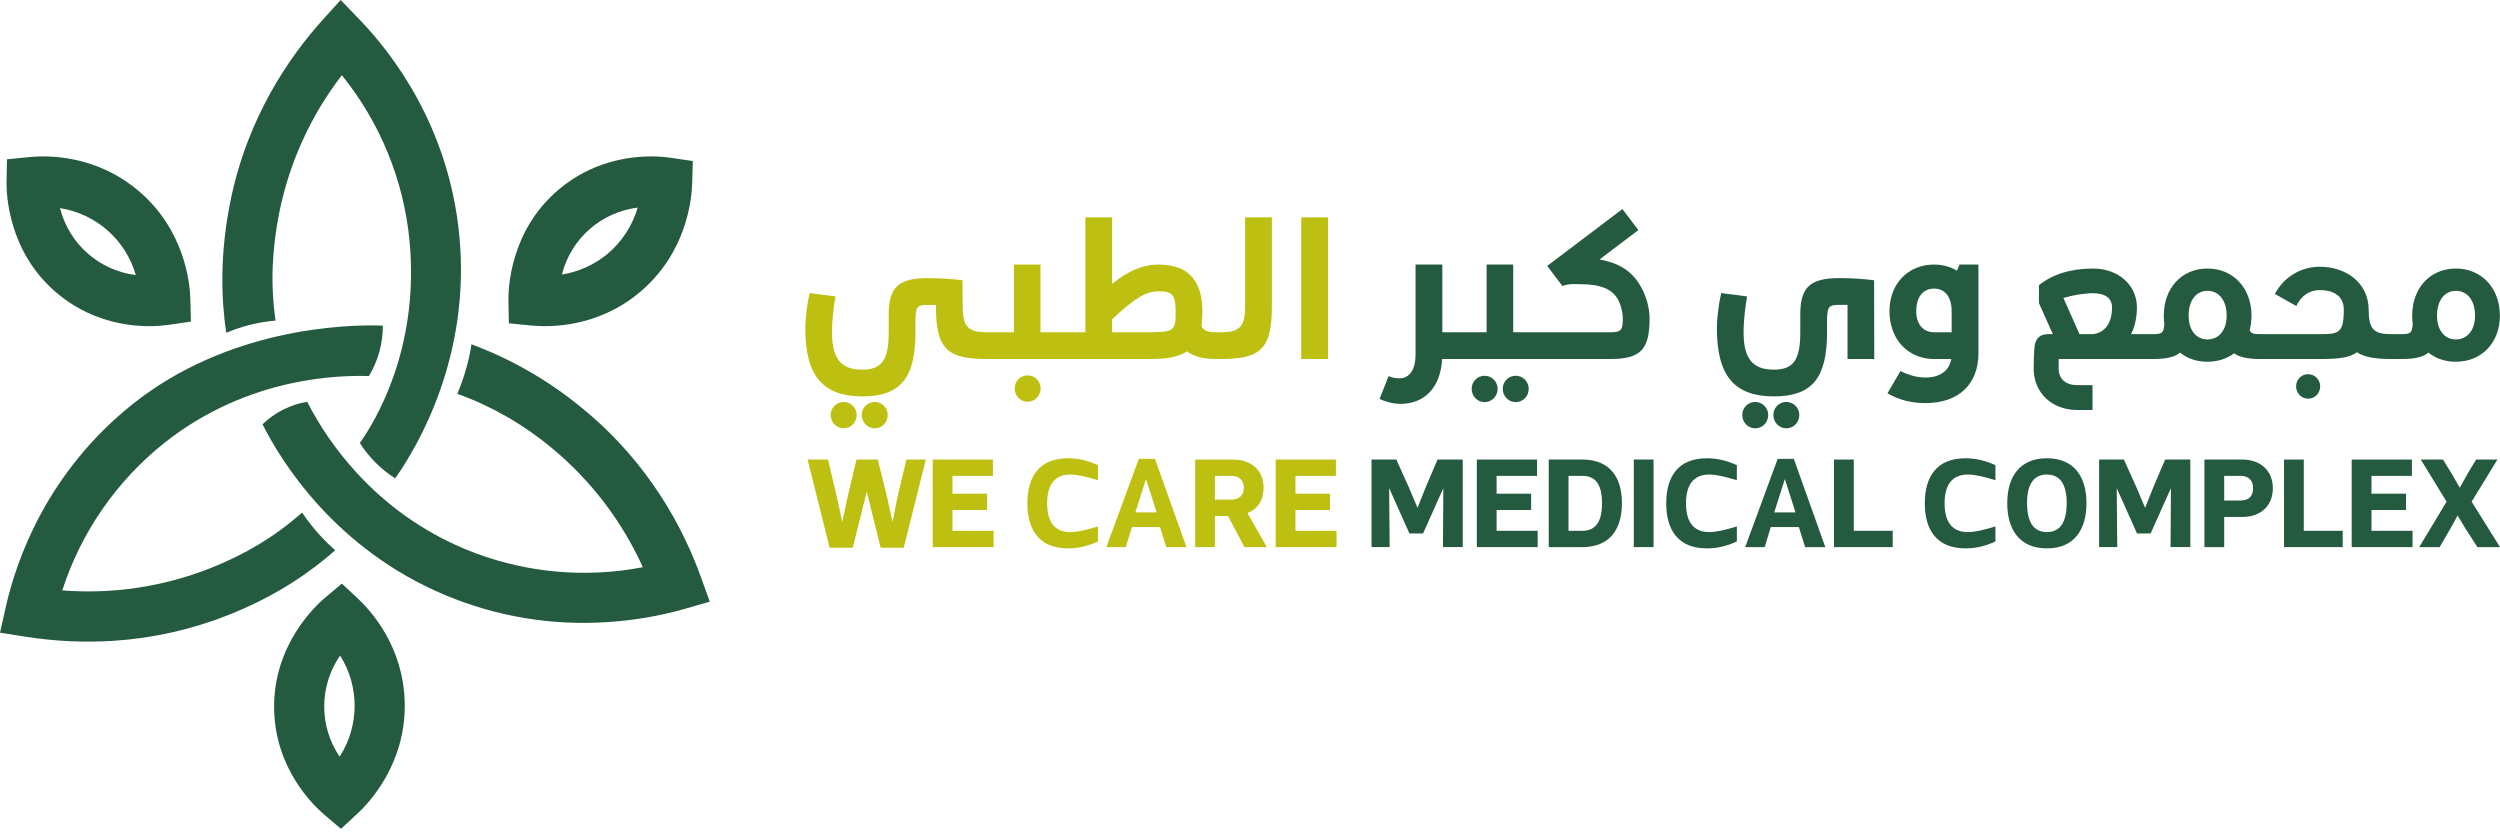 <svg width="255" height="85" viewBox="0 0 255 85" fill="none" xmlns="http://www.w3.org/2000/svg">
<path d="M82.138 33.468C82.138 32.524 82.339 30.879 82.579 29.894L85.228 30.235C85.027 31.199 84.887 32.744 84.867 33.548C84.787 36.5 85.71 37.703 87.938 37.703C89.945 37.703 90.648 36.74 90.648 33.889V32.042C90.648 29.231 91.733 28.368 94.622 28.368C95.907 28.368 97.131 28.448 98.174 28.589L98.194 31.199C98.194 33.347 98.756 33.889 100.664 33.889H100.904V36.619H100.664C96.549 36.619 95.465 35.556 95.465 31.199V31.1H94.622C93.578 31.1 93.418 31.26 93.377 32.504V33.889C93.377 38.566 91.852 40.433 87.957 40.433C83.906 40.433 82.138 38.306 82.138 33.468ZM84.729 42.321C84.729 41.6 85.31 40.997 86.054 40.997C86.797 40.997 87.378 41.619 87.378 42.321C87.378 43.084 86.797 43.687 86.054 43.687C85.31 43.687 84.729 43.084 84.729 42.321ZM87.899 42.321C87.899 41.6 88.48 40.997 89.224 40.997C89.967 40.997 90.548 41.619 90.548 42.321C90.548 43.084 89.967 43.687 89.224 43.687C88.48 43.687 87.899 43.084 87.899 42.321ZM100.808 33.889H103.419V26.983H106.129V33.889H108.819V36.619H100.808V33.889ZM103.497 39.612C103.497 38.89 104.078 38.287 104.821 38.287C105.565 38.287 106.146 38.909 106.146 39.612C106.146 40.374 105.565 40.977 104.821 40.977C104.078 40.977 103.497 40.374 103.497 39.612ZM108.717 33.889H110.705V22.167H113.435V28.952C115.021 27.688 116.466 26.985 118.171 26.985C121.382 26.985 122.649 28.833 122.649 31.802C122.649 32.344 122.608 32.826 122.549 33.248C122.75 33.71 123.191 33.889 124.075 33.889H124.397V36.619H124.075C122.75 36.619 121.767 36.379 121.065 35.837C120.021 36.558 118.537 36.619 116.989 36.619H108.72V33.889H108.717ZM116.987 33.889C119.777 33.889 119.917 33.769 119.917 31.802C119.917 30.037 119.556 29.715 118.171 29.715C116.927 29.715 115.822 30.337 113.435 32.565V33.889H116.987ZM124.293 33.889H124.533C126.441 33.889 127.003 33.347 127.003 31.199V22.167H129.732V31.199C129.732 35.556 128.647 36.619 124.533 36.619H124.293V33.889ZM132.725 22.167H135.454V36.619H132.725V22.167Z" fill="#BEC011"/>
<path d="M140.714 40.694L141.637 38.365C142.058 38.546 142.319 38.585 142.782 38.585C143.765 38.585 144.387 37.682 144.387 36.197V26.983H147.117V33.889H149.124V36.619H147.097C146.937 39.488 145.351 41.196 142.821 41.196C142.179 41.196 141.477 41.036 140.714 40.694ZM149.025 33.889H151.635V26.983H154.345V33.889H157.035V36.619H149.025V33.889ZM150.109 39.651C150.109 38.929 150.691 38.326 151.434 38.326C152.177 38.326 152.759 38.948 152.759 39.651C152.759 40.413 152.177 41.016 151.434 41.016C150.691 41.016 150.109 40.413 150.109 39.651ZM153.28 39.651C153.28 38.929 153.861 38.326 154.604 38.326C155.348 38.326 155.929 38.948 155.929 39.651C155.929 40.413 155.348 41.016 154.604 41.016C153.861 41.016 153.28 40.413 153.28 39.651ZM156.934 33.889H164.281C165.344 33.889 165.525 33.688 165.525 32.504C165.525 31.841 165.344 31.139 165.044 30.577C164.462 29.492 163.278 28.991 161.21 28.991C160.828 28.991 159.965 28.911 159.362 29.172L157.817 27.124L165.487 21.322L167.112 23.47L163.157 26.46L163.68 26.581C165.445 26.983 166.632 27.867 167.433 29.352C167.956 30.315 168.257 31.459 168.257 32.502C168.257 35.653 167.334 36.617 164.283 36.617H156.936V33.889H156.934Z" fill="#245A40"/>
<path d="M175.12 33.468C175.12 32.524 175.321 30.879 175.561 29.894L178.21 30.235C178.009 31.199 177.869 32.744 177.849 33.548C177.769 36.5 178.692 37.703 180.92 37.703C182.927 37.703 183.63 36.74 183.63 33.889V32.042C183.63 29.231 184.714 28.368 187.603 28.368C188.889 28.368 190.112 28.448 191.156 28.589L191.175 36.619H188.446V31.098H187.603C186.56 31.098 186.4 31.258 186.359 32.502V33.887C186.359 38.564 184.833 40.431 180.939 40.431C176.887 40.433 175.12 38.306 175.12 33.468ZM177.711 42.321C177.711 41.6 178.292 40.997 179.035 40.997C179.779 40.997 180.36 41.619 180.36 42.321C180.36 43.084 179.779 43.687 179.035 43.687C178.292 43.687 177.711 43.084 177.711 42.321ZM180.881 42.321C180.881 41.6 181.462 40.997 182.205 40.997C182.949 40.997 183.53 41.619 183.53 42.321C183.53 43.084 182.949 43.687 182.205 43.687C181.462 43.687 180.881 43.084 180.881 42.321ZM192.524 40.113L193.848 37.844C194.793 38.306 195.575 38.507 196.418 38.507C197.883 38.507 198.827 37.805 199.028 36.621H197.282C194.611 36.621 192.725 34.594 192.725 31.744C192.725 28.954 194.611 26.985 197.282 26.985C198.144 26.985 198.929 27.206 199.612 27.608L199.873 26.985H201.801V36.018C201.801 39.21 199.774 41.118 196.381 41.118C194.953 41.116 193.628 40.774 192.524 40.113ZM199.069 33.889V31.742C199.069 30.276 198.367 29.434 197.282 29.434C196.158 29.434 195.456 30.276 195.456 31.742C195.456 33.086 196.178 33.889 197.282 33.889H199.069Z" fill="#245A40"/>
<path d="M207.432 37.608V37.589C207.432 37.029 207.469 35.744 207.525 35.333C207.711 33.954 208.793 34.084 209.221 34.084H209.39L207.972 30.914V29.088C209.407 27.951 211.235 27.392 213.508 27.392C216.063 27.392 217.964 29.069 217.964 31.344C217.964 32.388 217.759 33.319 217.368 34.084H218.785V36.619H209.986V37.606C209.986 38.65 210.695 39.283 211.868 39.283H213.435V41.818H211.868C209.295 41.82 207.432 40.05 207.432 37.608ZM213.489 34.084C214.682 33.935 215.427 32.984 215.427 31.344C215.427 30.43 214.738 29.909 213.506 29.909C212.575 29.909 211.38 30.114 210.468 30.393L212.108 34.084H213.489ZM222.364 35.966C221.804 36.433 220.929 36.619 219.624 36.619H218.692V34.084H219.624C220.518 34.084 220.704 33.954 220.76 33.057C220.724 32.779 220.704 32.498 220.704 32.2C220.704 29.367 222.55 27.39 225.16 27.39C227.788 27.39 229.653 29.384 229.653 32.2C229.653 32.723 229.577 33.226 229.467 33.673C229.596 34.008 229.877 34.084 230.491 34.084H231.18V36.619H230.491C229.279 36.619 228.44 36.433 227.881 36.042C227.135 36.582 226.204 36.9 225.158 36.9C224.06 36.9 223.109 36.565 222.364 35.966ZM227.118 32.182C227.118 30.655 226.336 29.665 225.16 29.665C224.004 29.665 223.239 30.652 223.239 32.182C223.239 33.673 224.004 34.624 225.16 34.624C226.336 34.624 227.118 33.673 227.118 32.182ZM231.09 34.084H236.775C238.547 34.084 239.011 33.898 239.068 31.865V31.603C239.068 30.168 238.005 29.589 236.606 29.589C235.563 29.589 234.742 30.149 234.221 31.212L232.04 29.983C232.935 28.267 234.688 27.206 236.609 27.206C239.292 27.206 241.585 28.829 241.605 31.586C241.605 33.581 242.128 34.084 243.897 34.084H244.122V36.619H243.897C242.274 36.619 241.157 36.433 240.412 35.929C239.686 36.47 238.53 36.619 236.777 36.619H231.092V34.084H231.09ZM234.201 39.398C234.201 38.726 234.742 38.168 235.431 38.168C236.12 38.168 236.66 38.745 236.66 39.398C236.66 40.106 236.12 40.666 235.431 40.666C234.744 40.666 234.201 40.106 234.201 39.398ZM247.701 35.966C247.141 36.433 246.266 36.619 244.96 36.619H244.029V34.084H244.96C245.855 34.084 246.041 33.954 246.097 33.057C246.06 32.779 246.041 32.498 246.041 32.2C246.041 29.367 247.886 27.39 250.497 27.39C253.124 27.39 254.989 29.384 254.989 32.2C254.989 34.959 253.124 36.898 250.497 36.898C249.397 36.9 248.446 36.565 247.701 35.966ZM252.455 32.182C252.455 30.655 251.672 29.665 250.497 29.665C249.341 29.665 248.576 30.652 248.576 32.182C248.576 33.673 249.341 34.624 250.497 34.624C251.67 34.624 252.455 33.673 252.455 32.182Z" fill="#245A40"/>
<path d="M94.436 46.872L92.184 55.87H89.827L88.411 50.146L86.983 55.87H84.625L82.374 46.872H84.457L85.373 50.736L85.909 53.251L86.445 50.736L87.361 46.872H89.535L90.49 50.736L91.041 53.251L91.538 50.736L92.454 46.872H94.436Z" fill="#BEC011"/>
<path d="M97.154 48.536V50.356H100.677V52.02H97.154V54.142H101.347V55.805H95.138V46.874H101.28V48.538H97.154V48.536Z" fill="#BEC011"/>
<path d="M108.942 55.935C105.969 55.935 104.791 54.01 104.791 51.339C104.791 48.655 105.969 46.743 108.942 46.743C110.016 46.743 110.999 46.991 111.993 47.449V48.981C110.71 48.588 109.858 48.404 109.165 48.404C107.633 48.404 106.807 49.385 106.807 51.339C106.807 53.29 107.633 54.273 109.165 54.273C109.858 54.273 110.71 54.09 111.993 53.696V55.228C110.997 55.687 110.016 55.935 108.942 55.935Z" fill="#BEC011"/>
<path d="M115.451 53.761L114.835 55.805H112.845L116.157 46.807H117.808L121.017 55.805H118.96L118.318 53.761H115.451ZM115.805 52.268H117.979L116.905 48.904H116.879L115.805 52.268Z" fill="#BEC011"/>
<path d="M129.216 55.805H126.936L125.259 52.635H123.924V55.805H121.908V46.874H125.771C127.632 46.874 128.887 47.961 128.887 49.755C128.887 51.038 128.271 51.929 127.249 52.335L129.216 55.805ZM126.871 49.755C126.871 48.904 126.281 48.536 125.601 48.536H123.924V50.959H125.575C126.309 50.959 126.871 50.606 126.871 49.755Z" fill="#BEC011"/>
<path d="M132.137 48.536V50.356H135.66V52.02H132.137V54.142H136.327V55.805H130.119V46.874H136.262V48.538H132.137V48.536Z" fill="#BEC011"/>
<path d="M139.897 46.872H142.425L143.67 49.636L144.586 51.797L145.451 49.636L146.63 46.872H149.198V55.803H147.182L147.22 49.792L145.15 54.414H143.763L141.693 49.792L141.745 55.803H139.897V46.872Z" fill="#245A40"/>
<path d="M152.653 48.536V50.356H156.175V52.02H152.653V54.142H156.843V55.805H150.637V46.874H156.78V48.538H152.653V48.536Z" fill="#245A40"/>
<path d="M157.971 46.872H161.39C164.192 46.872 165.437 48.666 165.437 51.326C165.437 53.997 164.192 55.805 161.39 55.805H157.971V46.872ZM163.406 51.326C163.406 49.401 162.738 48.536 161.39 48.536H159.987V54.142H161.39C162.738 54.142 163.406 53.251 163.406 51.326Z" fill="#245A40"/>
<path d="M166.647 46.872H168.663V55.803H166.647V46.872Z" fill="#245A40"/>
<path d="M174.106 55.935C171.133 55.935 169.955 54.01 169.955 51.339C169.955 48.655 171.133 46.743 174.106 46.743C175.18 46.743 176.161 46.991 177.158 47.449V48.981C175.874 48.588 175.023 48.404 174.329 48.404C172.797 48.404 171.971 49.385 171.971 51.339C171.971 53.29 172.797 54.273 174.329 54.273C175.023 54.273 175.874 54.09 177.158 53.696V55.228C176.161 55.687 175.18 55.935 174.106 55.935Z" fill="#245A40"/>
<path d="M180.615 53.761L179.999 55.805H178.009L181.322 46.807H182.973L186.182 55.805H184.124L183.483 53.761H180.615ZM180.969 52.268H183.143L182.069 48.901H182.043L180.969 52.268Z" fill="#245A40"/>
<path d="M189.088 54.142H193.055V55.805H187.07V46.874H189.086V54.142H189.088Z" fill="#245A40"/>
<path d="M200.482 55.935C197.509 55.935 196.331 54.01 196.331 51.339C196.331 48.655 197.509 46.743 200.482 46.743C201.556 46.743 202.537 46.991 203.534 47.449V48.981C202.25 48.588 201.399 48.404 200.705 48.404C199.173 48.404 198.347 49.385 198.347 51.339C198.347 53.29 199.173 54.273 200.705 54.273C201.399 54.273 202.25 54.09 203.534 53.696V55.228C202.54 55.687 201.556 55.935 200.482 55.935Z" fill="#245A40"/>
<path d="M204.739 51.326C204.739 48.655 205.984 46.743 208.787 46.743C211.577 46.743 212.821 48.655 212.821 51.326C212.821 54.01 211.577 55.935 208.787 55.935C205.984 55.935 204.739 54.01 204.739 51.326ZM210.803 51.326C210.803 49.388 210.122 48.404 208.787 48.404C207.438 48.404 206.758 49.385 206.758 51.326C206.758 53.081 207.322 54.273 208.787 54.273C210.241 54.273 210.803 53.081 210.803 51.326Z" fill="#245A40"/>
<path d="M214.111 46.872H216.639L217.884 49.636L218.8 51.797L219.665 49.636L220.845 46.872H223.412V55.803H221.396L221.435 49.792L219.364 54.414H217.977L215.907 49.792L215.959 55.803H214.111V46.872Z" fill="#245A40"/>
<path d="M226.867 55.805H224.851V46.874H228.715C230.575 46.874 231.831 48.013 231.831 49.796C231.831 51.602 230.586 52.73 228.715 52.73H226.867V55.805ZM228.518 51.051C229.264 51.051 229.815 50.725 229.815 49.794C229.815 48.891 229.251 48.536 228.518 48.536H226.867V51.051H228.518Z" fill="#245A40"/>
<path d="M234.988 54.142H238.955V55.805H232.97V46.874H234.986V54.142H234.988Z" fill="#245A40"/>
<path d="M241.89 48.536V50.356H245.412V52.02H241.89V54.142H246.08V55.805H239.872V46.874H246.015V48.538H241.89V48.536Z" fill="#245A40"/>
<path d="M250.678 52.584L249.931 53.932L248.844 55.805H246.76L249.55 51.168L246.918 46.872H249.185L250.101 48.365L250.901 49.753L251.674 48.352L252.565 46.872H254.739L252.107 51.168L255 55.805H252.694L251.489 53.932L250.678 52.584Z" fill="#245A40"/>
<path d="M11.662 65.357C8.672 65.555 5.666 65.421 2.703 64.959L0 64.535L0.599 61.869C1.666 57.147 4.771 48.186 13.566 41.191C23.156 33.57 34.953 33.06 39.048 33.211C39.058 35.026 38.568 36.807 37.628 38.36C34.959 38.276 25.425 38.298 16.747 45.189C11.881 49.07 8.263 54.299 6.351 60.222C11.5 60.624 16.674 59.846 21.477 57.947C24.995 56.542 27.928 54.818 30.817 52.285C31.372 53.111 31.986 53.893 32.658 54.626C33.14 55.155 33.652 55.656 34.188 56.13C31.863 58.174 28.483 60.654 23.375 62.697C19.632 64.19 15.682 65.089 11.662 65.357Z" fill="#245A40"/>
<path d="M62.035 63.449C56.356 63.842 50.663 62.902 45.411 60.702C34.112 55.97 28.61 46.939 26.778 43.276C28.029 42.069 29.617 41.269 31.331 40.98C32.662 43.577 34.335 45.984 36.303 48.136C39.38 51.531 43.162 54.211 47.386 55.987C53.132 58.383 59.457 59.032 65.571 57.856C63.44 53.15 60.266 48.992 56.285 45.697C53.418 43.307 50.157 41.435 46.648 40.165C47.337 38.548 47.823 36.854 48.093 35.119C52.255 36.669 56.123 38.914 59.533 41.76C66.323 47.341 69.778 54.105 71.468 58.796L72.399 61.368L69.769 62.126C67.245 62.837 64.652 63.28 62.035 63.449Z" fill="#245A40"/>
<path d="M40.31 48.793C38.858 47.873 37.626 46.641 36.705 45.189C38.235 43.002 42.806 35.633 41.775 24.595C41.187 18.398 38.784 12.509 34.868 7.669C31.718 11.762 29.542 16.52 28.507 21.581C27.759 25.293 27.558 28.896 28.107 32.701C27.262 32.772 26.426 32.908 25.602 33.109C24.74 33.319 23.895 33.6 23.078 33.946C22.586 30.681 22.378 26.123 23.493 20.574C25.224 11.956 29.563 5.733 32.913 2.027L34.745 0L36.642 1.964C40.009 5.441 45.818 12.944 46.861 24.122C48.005 36.321 42.674 45.444 40.31 48.793Z" fill="#245A40"/>
<path d="M34.776 84.541L33.049 83.07C31.875 82.069 28.049 78.337 27.96 72.276C27.863 65.752 32.254 61.724 33.135 60.985L34.87 59.527L36.526 61.074C37.913 62.373 41.154 66.007 41.282 71.662C41.425 77.922 37.613 81.927 36.441 83.005L34.776 84.541ZM34.691 66.867C32.548 69.966 32.528 74.065 34.644 77.183C36.664 74.046 36.681 70.022 34.691 66.867Z" fill="#245A40"/>
<path d="M15.256 33.269C12.886 33.269 9.13 32.721 5.757 29.855C0.787 25.633 0.646 19.675 0.668 18.523L0.713 16.248L2.969 16.023C4.866 15.833 9.724 15.786 14.07 19.418C18.869 23.431 19.381 28.939 19.416 30.534L19.474 32.8L17.229 33.129C16.576 33.222 15.915 33.269 15.256 33.269ZM6.122 21.227C7.042 24.881 10.113 27.595 13.854 28.057C12.823 24.47 9.808 21.808 6.122 21.227Z" fill="#245A40"/>
<path d="M68.423 16.097L70.666 16.425L70.601 18.692C70.56 20.287 70.052 25.795 65.255 29.808C60.925 33.438 56.05 33.39 54.161 33.202L51.905 32.978L51.86 30.7C51.836 29.548 51.974 23.593 56.949 19.366C60.322 16.499 64.075 15.952 66.448 15.952C67.109 15.952 67.768 16.002 68.423 16.097ZM61.981 25.886C63.442 24.649 64.507 23.012 65.046 21.175C61.305 21.637 58.234 24.351 57.314 28.005C59.032 27.727 60.642 26.994 61.981 25.886Z" fill="#245A40"/>
</svg>
